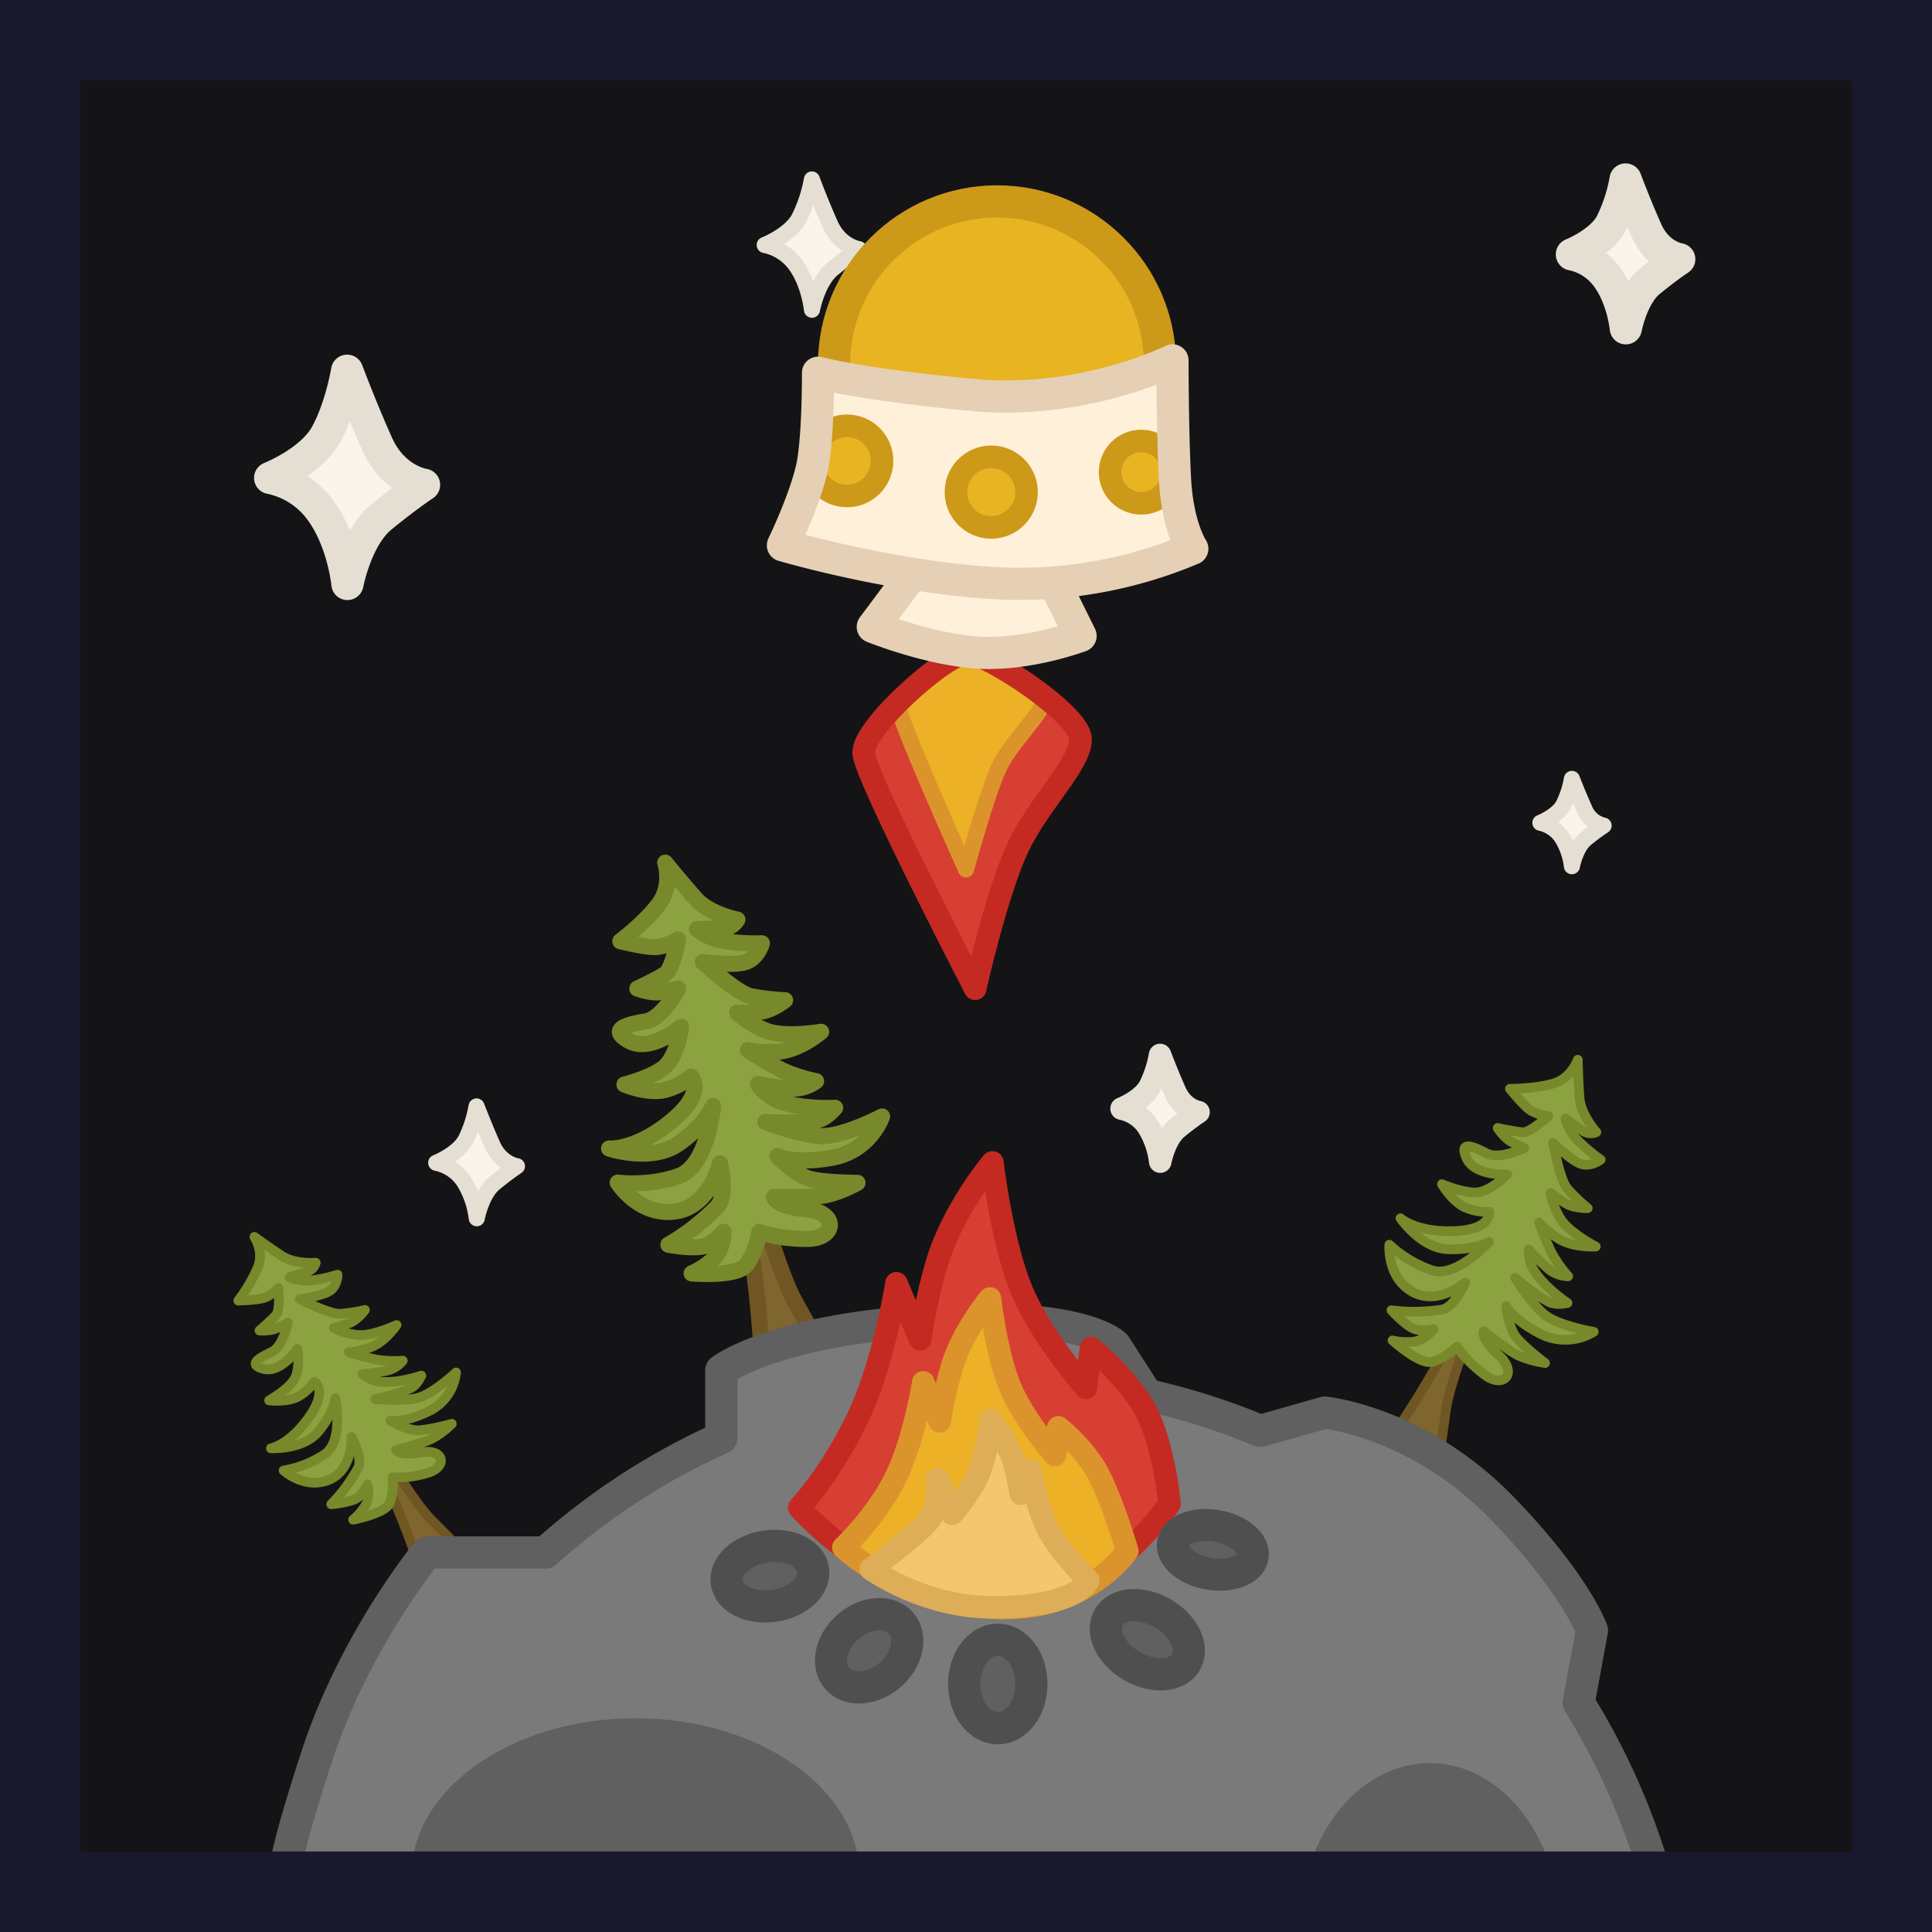 <svg xmlns="http://www.w3.org/2000/svg" viewBox="0 0 600 600"><defs><style>.cls-1{fill:#141416;}.cls-2,.cls-3,.cls-4{fill:#f9f5ed;stroke:#e5dfd3;}.cls-10,.cls-11,.cls-12,.cls-13,.cls-14,.cls-17,.cls-18,.cls-19,.cls-2,.cls-22,.cls-3,.cls-4,.cls-5,.cls-6,.cls-7,.cls-8,.cls-9{stroke-linecap:round;stroke-linejoin:round;}.cls-10,.cls-14,.cls-15,.cls-19,.cls-2,.cls-22,.cls-9{stroke-width:10px;}.cls-17,.cls-3,.cls-5,.cls-6{stroke-width:5px;}.cls-11,.cls-12,.cls-13,.cls-18,.cls-21,.cls-4{stroke-width:7px;}.cls-5,.cls-7{fill:#7f662e;stroke:#705622;}.cls-6,.cls-8{fill:#8ca240;stroke:#77892b;}.cls-7,.cls-8{stroke-width:3px;}.cls-9{fill:#7a7a7a;stroke:#606060;}.cls-10,.cls-14{fill:#606060;}.cls-10{stroke:#7a7a7a;}.cls-11,.cls-16{fill:#d73f32;}.cls-11,.cls-18{stroke:#c42a22;}.cls-12,.cls-17{fill:#ecb127;stroke:#db942c;}.cls-13{fill:#f4c76e;stroke:#ddad58;}.cls-14{stroke:#4f4f4f;}.cls-15,.cls-21{fill:#e8b422;stroke:#cc9919;stroke-miterlimit:10;}.cls-18,.cls-22{fill:none;}.cls-19,.cls-20{fill:#fff0d9;}.cls-19,.cls-22{stroke:#e5d0b5;}.cls-23{fill:#19192d;}</style></defs><g id="dessin"><rect class="cls-1" width="600" height="600"/><g id="étoiles"><path class="cls-2" d="M107.8,115.14s-1.83,11.22-6.48,19.74S83.9,148.43,83.9,148.43a25.81,25.81,0,0,1,16.26,10.92c6.58,9.6,7.74,22,7.74,22s2.71-14.36,10.46-20.73,13.33-10.06,13.33-10.06-9.46-1.34-14.5-12.56S107.8,115.14,107.8,115.14Z"/><path class="cls-3" d="M488.17,241.9a29.78,29.78,0,0,1-2.65,8.09c-1.9,3.48-7.13,5.54-7.13,5.54A10.57,10.57,0,0,1,485,260a21.51,21.51,0,0,1,3.17,9s1.11-5.89,4.28-8.49S498,256.4,498,256.4a8.42,8.42,0,0,1-5.93-5.15C490,246.66,488.17,241.9,488.17,241.9Z"/><path class="cls-3" d="M148,343.62A38.07,38.07,0,0,1,144.6,354c-2.44,4.47-9.13,7.11-9.13,7.11A13.55,13.55,0,0,1,144,366.8a27.73,27.73,0,0,1,4.06,11.53s1.42-7.53,5.48-10.87,7-5.28,7-5.28-5-.7-7.6-6.58S148,343.62,148,343.62Z"/><path class="cls-2" d="M504.84,55.74a50.63,50.63,0,0,1-4.52,13.77C497.08,75.45,488.17,79,488.17,79a18,18,0,0,1,11.34,7.62c4.59,6.69,5.4,15.33,5.4,15.33s1.89-10,7.29-14.46,9.3-7,9.3-7-6.6-.93-10.11-8.76S504.84,55.74,504.84,55.74Z"/><path class="cls-4" d="M360.27,327.64a36.31,36.31,0,0,1-3.24,9.87c-2.32,4.26-8.71,6.78-8.71,6.78a12.88,12.88,0,0,1,8.13,5.46,26.43,26.43,0,0,1,3.87,11s1.36-7.18,5.23-10.37,6.66-5,6.66-5-4.73-.66-7.24-6.28S360.27,327.64,360.27,327.64Z"/><path class="cls-3" d="M252.14,55.74a44.25,44.25,0,0,1-4,12.06c-2.84,5.21-10.65,8.28-10.65,8.28a15.8,15.8,0,0,1,9.94,6.68c4,5.86,4.73,13.43,4.73,13.43s1.66-8.78,6.39-12.67,8.15-6.15,8.15-6.15-5.79-.81-8.86-7.67S252.14,55.74,252.14,55.74Z"/></g><g id="arbre"><path class="cls-5" d="M236.78,439s1.55-23.23-5.81-65.81S218.2,307,218.2,307s19,79.74,28.64,97.16,13.55,24,13.55,24Z"/><path class="cls-6" d="M206.59,267.91s2.32,7-1.94,12.78-12,11.61-12,11.61,8.13,2.06,11.36,1.81a17.57,17.57,0,0,0,6.58-2.33s-1.68,9.16-4,10.71-8.65,4.52-8.65,4.52,4,1.42,6.45,1.16a62.25,62.25,0,0,0,6.2-1.16s-4.78,9.29-10.07,10.19-11.87,2.33-5.16,6.07,16.13-4.39,16.13-4.39-1,9.55-5.68,12.93c-4.36,3.17-11.87,5-11.87,5s7.34,3.07,12.65,1.67a20.75,20.75,0,0,0,8-4.13s5,4.78-6.21,13.94-19.22,8.39-19.22,8.39,13,4.38,21.42-1.42,10.84-11.74,10.84-11.74S220,361.86,210.84,365.2s-19,2.07-19,2.07,6.45,10.32,17.55,9,14.19-15,14.19-15,2.53,10-.9,13.55a69.93,69.93,0,0,1-15.1,11.74s8.77,1.68,12,.13a14.94,14.94,0,0,0,5.11-4.15s.05,4.67-2.53,7.76-7.36,5.17-7.36,5.17,13.68,1.16,16.78-2.46,4.26-10.45,4.26-10.45,5.42,2.2,14.71,2.2,9.8-8.26,0-9.17-10.2-3.87-10.2-3.87,8.78.26,14.2-.25,11.74-4.13,11.74-4.13-9.55,0-14.45-1.16S241.43,359,241.43,359s5.41,2.71,17.16.52,15.35-12.78,15.35-12.78-12.13,6.32-18.84,6.07-17.42-4.39-17.42-4.39,10.46.64,16.13-.52c2.92-.59,5.55-3.87,5.55-3.87s-10.32.65-17.68-2.19a14,14,0,0,1-6.32-5.16,82.54,82.54,0,0,0,10.71,1.42,12.3,12.3,0,0,0,7.36-2.33A50.48,50.48,0,0,1,243,332.43a115.54,115.54,0,0,1-10.71-6.32s2.33.9,9.17.51S255,320.43,255,320.43s-8.25,1.42-14.32.39-11.74-6.33-11.74-6.33a55.62,55.62,0,0,0,7-.25c3.87-.39,7.87-3.62,7.87-3.62a69.76,69.76,0,0,1-10.84-1.29c-4.26-1-14.71-10.58-14.71-10.58s9.55,1.29,13.35,0,5-5.81,5-5.81a65.56,65.56,0,0,1-11.61-.64,18.61,18.61,0,0,1-8.52-3.74s4.78-.13,8-.26a5.4,5.4,0,0,0,4.52-2.71s-8.65-1.68-12.9-6.45S206.59,267.91,206.59,267.91Z"/><path class="cls-7" d="M425.35,455.39S437.8,441,454,409.68s24.29-49.39,24.29-49.39-26.94,61.27-29.22,77.38-3,22.3-3,22.3Z"/><path class="cls-8" d="M490,329.11s-1.92,5.68-7.55,7.37-13.53,1.65-13.53,1.65,4.27,5.35,6.5,6.77a14.36,14.36,0,0,0,5.43,1.73s-5.61,5.14-7.88,5-7.86-1.32-7.86-1.32a16,16,0,0,0,3.63,3.94,49.94,49.94,0,0,0,4.61,2.29s-7.69,3.7-11.58,1.68-8.87-4.33-6.34,1.41,12.66,5.09,12.66,5.09-5.38,5.7-10.07,5.62c-4.4-.09-10.2-2.59-10.2-2.59s3.27,5.62,7.41,7.32a16.91,16.91,0,0,0,7.26,1.26s.91,5.58-10.91,6-16.65-4-16.65-4,6.32,9.27,14.65,9.62,12.84-2.3,12.84-2.3-10,11.24-17.57,8.9a37.17,37.17,0,0,1-13.37-8s-.88,9.9,7,14.53S455,398.33,455,398.33s-3.27,7.76-7.26,8.38a57.11,57.11,0,0,1-15.61.21s4.88,5.41,7.75,6a12.18,12.18,0,0,0,5.37-.18,11.05,11.05,0,0,1-5.47,3.81,18.9,18.9,0,0,1-7.33-.27s8.33,7.5,12.13,6.67,7.92-4.71,7.92-4.71,2.45,4.1,8.5,8.68,10.45-.55,4.51-6-4.73-7.54-4.73-7.54,5.58,4.49,9.37,6.82,9.68,3.1,9.68,3.1-6.22-4.7-8.84-7.88-3.25-9.85-3.25-9.85,2.2,4.44,10.92,8.79a17,17,0,0,0,16.29-.75s-11-1.86-15.25-5.33-9.18-11.44-9.18-11.44,6.49,5.57,10.75,7.61c2.2,1,5.52.21,5.52.21s-7-4.66-10.43-10.14a11.39,11.39,0,0,1-1.57-6.47,68.07,68.07,0,0,0,6.27,6.2,10.07,10.07,0,0,0,5.94,2.11,41,41,0,0,1-5.16-7.33,93.64,93.64,0,0,1-3.85-9.4s1.06,1.74,5.71,4.85,11.87,2.64,11.87,2.64-6.08-3.14-9.52-6.8-4.53-9.9-4.53-9.9a43.8,43.8,0,0,0,4.67,3.26c2.71,1.66,6.9,1.53,6.9,1.53a56.38,56.38,0,0,1-6.42-6.18c-2.27-2.77-4.37-14.14-4.37-14.14s5.58,5.55,8.7,6.58,6.09-1.33,6.09-1.33a53.9,53.9,0,0,1-7.24-6.14,15.2,15.2,0,0,1-3.7-6.63s3.17,2.26,5.33,3.77a4.43,4.43,0,0,0,4.28.46s-4.8-5.35-5.22-10.56S490,329.11,490,329.11Z"/><path class="cls-7" d="M133.55,498.17s-3.44-16.58-16.91-45-21.87-43.92-21.87-43.92,28.86,52.21,39,62.53S148,486,148,486Z"/><path class="cls-8" d="M79,384.11s3,4.43,1.14,9.33A50.68,50.68,0,0,1,74,403.92s6.1-.14,8.31-.95a12.78,12.78,0,0,0,4.16-2.91s.61,6.75-.71,8.29-5.18,4.85-5.18,4.85a14.08,14.08,0,0,0,4.75-.44,44.32,44.32,0,0,0,4.11-2s-1.53,7.44-5.06,9.11-7.87,3.94-2.44,5.26,10.45-6.23,10.45-6.23,1.14,6.9-1.46,10.17c-2.43,3.08-7.35,5.83-7.35,5.83s5.75.73,9.2-1.29a15,15,0,0,0,4.81-4.46s4.45,2.37-1.63,11-11.84,9.63-11.84,9.63,10,.54,14.74-5.17,5.31-10.35,5.31-10.35,2.58,13.13-3.19,17.27a33,33,0,0,1-12.9,5.14s6.54,6,14.07,2.91,7-13.26,7-13.26,3.72,6.51,2,9.67a50.91,50.91,0,0,1-8.29,11.18s6.47-.53,8.43-2.25a10.84,10.84,0,0,0,2.78-3.9,9.83,9.83,0,0,1-.26,5.93,16.78,16.78,0,0,1-4.15,5s9.81-1.85,11.28-5,1-8.16,1-8.16a31.08,31.08,0,0,0,10.74-1.33c6.51-1.81,5.26-7.7-1.79-6.42s-7.9-.73-7.9-.73,6.2-1.53,9.9-2.95,7.43-5.18,7.43-5.18-6.7,1.86-10.36,2-8.74-3-8.74-3,4.33.84,12.13-3a15.14,15.14,0,0,0,8.28-11.95s-7.27,6.8-12,7.93-13.07.32-13.07.32S124,432.9,127.72,431c1.93-1,3.13-3.8,3.13-3.8s-7.11,2.47-12.82,1.91a10.17,10.17,0,0,1-5.44-2.38,58.64,58.64,0,0,0,7.79-1.1,9,9,0,0,0,4.7-3.06,36.29,36.29,0,0,1-8-.31,84.54,84.54,0,0,1-8.74-2.34s1.8.18,6.52-1.43,8.29-7,8.29-7-5.51,2.61-10,3.07-9.46-2.14-9.46-2.14a41,41,0,0,0,4.83-1.54c2.64-1,4.82-4.07,4.82-4.07a51.07,51.07,0,0,1-7.85,1.21c-3.19.11-12.38-4.55-12.38-4.55s7-1,9.36-2.61,2.35-5,2.35-5a47.41,47.41,0,0,1-8.27,1.82,13.55,13.55,0,0,1-6.7-1s3.33-1,5.56-1.75a3.92,3.92,0,0,0,2.64-2.78s-6.39.51-10.31-2S79,384.11,79,384.11Z"/></g><g id="rocaille"><path class="cls-9" d="M490.27,528.84l4.12-22.49s-4.84-14.15-27.67-37.76c-26.27-27.16-55.33-29.89-55.33-29.89l-20,5.68a210.33,210.33,0,0,0-35.18-11.16l-9.86-15.34S337,407.43,289,410.14c-48.7,2.75-65,15.45-65,15.45v21a211.94,211.94,0,0,0-54.57,35.54H132.64s-22.37,27-34.21,63.16-9.87,38.16-9.87,38.16L105,588.18a216.25,216.25,0,0,0-6.85,54.16c0,118.26,95,214.14,212.17,214.14S522.5,760.6,522.5,642.34A214.68,214.68,0,0,0,490.27,528.84Z"/><ellipse class="cls-10" cx="197.36" cy="582.29" rx="74.54" ry="53.68"/><ellipse class="cls-10" cx="444.03" cy="598.29" rx="45.16" ry="55.74"/></g><g id="feu"><path class="cls-11" d="M308.2,499.17c31.94,1.93,55-32.13,55-32.13s-1.94-21.68-9.29-32.13a78.5,78.5,0,0,0-15.1-16.26L337.23,431s-14.71-16.65-20.51-31.74S308.2,361,308.2,361s-11,13.16-16.26,28.25c-3.84,11.11-6.19,26.71-6.19,26.71l-7.36-17.42S274.52,423.69,266,441.1s-17.81,27.1-17.81,27.1S273.37,497.06,308.2,499.17Z"/><path class="cls-12" d="M307.43,499.19c29.2,2.38,42.66-17.5,42.66-17.5s-5.82-19.87-10.93-27.13a54.29,54.29,0,0,0-10.49-11.29l-1.07,8.6s-10.22-11.56-14.25-22-5.92-26.62-5.92-26.62-7.66,9.14-11.29,19.63a126.39,126.39,0,0,0-4.3,18.55l-5.11-12.1s-2.69,17.47-8.61,29.57-16.2,21.69-16.2,21.69S278.59,496.85,307.43,499.19Z"/><path class="cls-13" d="M308.2,499.17c-21.48,0-37.77-11.9-37.77-11.9s15.37-11.22,18.41-15.55,2.33-12.42,2.33-12.42l4.56,10.82s6.08-6.88,8.49-13.13,3.52-15.85,3.52-15.85a42.72,42.72,0,0,1,6.72,11.69A75.83,75.83,0,0,1,317,463.88l3-7.21s1.6,10.41,5.12,17.62S338,490.85,338,490.85,334.79,499.17,308.2,499.17Z"/><g id="kayou"><ellipse class="cls-14" cx="309.87" cy="522.98" rx="10.44" ry="13.74"/><ellipse class="cls-14" cx="356.32" cy="509.23" rx="9.48" ry="13.84" transform="translate(-262.85 563.2) rotate(-60)"/><ellipse class="cls-14" cx="269.91" cy="512.69" rx="13.09" ry="9.92" transform="translate(-269.84 302.05) rotate(-40.92)"/><ellipse class="cls-14" cx="380.62" cy="481.72" rx="7.56" ry="12.61" transform="matrix(0.17, -0.98, 0.98, 0.17, -160.13, 772.43)"/><ellipse class="cls-14" cx="239.1" cy="489.49" rx="13.55" ry="9.29" transform="translate(-68.39 39.8) rotate(-8.33)"/></g></g><g id="vaissal"><circle class="cls-15" cx="309.64" cy="113.17" r="50.62"/><path class="cls-16" d="M302.84,307.07S269,241.78,268.23,234s26.06-31.48,32.25-31.23,35.1,19.1,35.1,26.84S322.42,249.58,316,263.46C309.4,277.59,302.84,307.07,302.84,307.07Z"/><path class="cls-17" d="M300,270s-21.26-47.12-21.27-51.69c0-3,18.66-14.62,22.3-14.47S324.46,214,324.46,216.5c0,4.55-10.5,13.81-14.29,22S300,270,300,270Z"/><path class="cls-18" d="M302.84,307.07S269,241.78,268.23,234s26.06-31.48,32.25-31.23,35.1,19.1,35.1,26.84S322.42,249.58,316,263.46C309.4,277.59,302.84,307.07,302.84,307.07Z"/><path class="cls-19" d="M271.06,194.68l17.55-23.49,34.58,1.29,12.39,25s-15.87,6-31.22,5.22S271.06,194.68,271.06,194.68Z"/><path class="cls-20" d="M254.05,115.77s.1,17.08-1.44,27.17-9.46,26.42-9.46,26.42,34.87,10.3,67.92,11.84a138.15,138.15,0,0,0,59.21-10.78s-4.62-6.79-5.39-21.87-.77-36.63-.77-36.63-27.61,13.86-61.53,10.78S254.05,115.77,254.05,115.77Z"/><circle class="cls-21" cx="307.84" cy="152.83" r="10.97"/><circle class="cls-21" cx="263.04" cy="143.13" r="10.9"/><circle class="cls-21" cx="354.42" cy="146.63" r="9.68"/><path class="cls-22" d="M254.05,115.77s.1,17.08-1.44,27.17-9.46,26.42-9.46,26.42,34.87,10.3,67.92,11.84a138.15,138.15,0,0,0,59.21-10.78s-4.62-6.79-5.39-21.87-.77-36.63-.77-36.63-27.61,13.86-61.53,10.78S254.05,115.77,254.05,115.77Z"/></g><path class="cls-23" d="M575,25V575H25V25H575M600,0H0V600H600V0Z"/></g></svg>